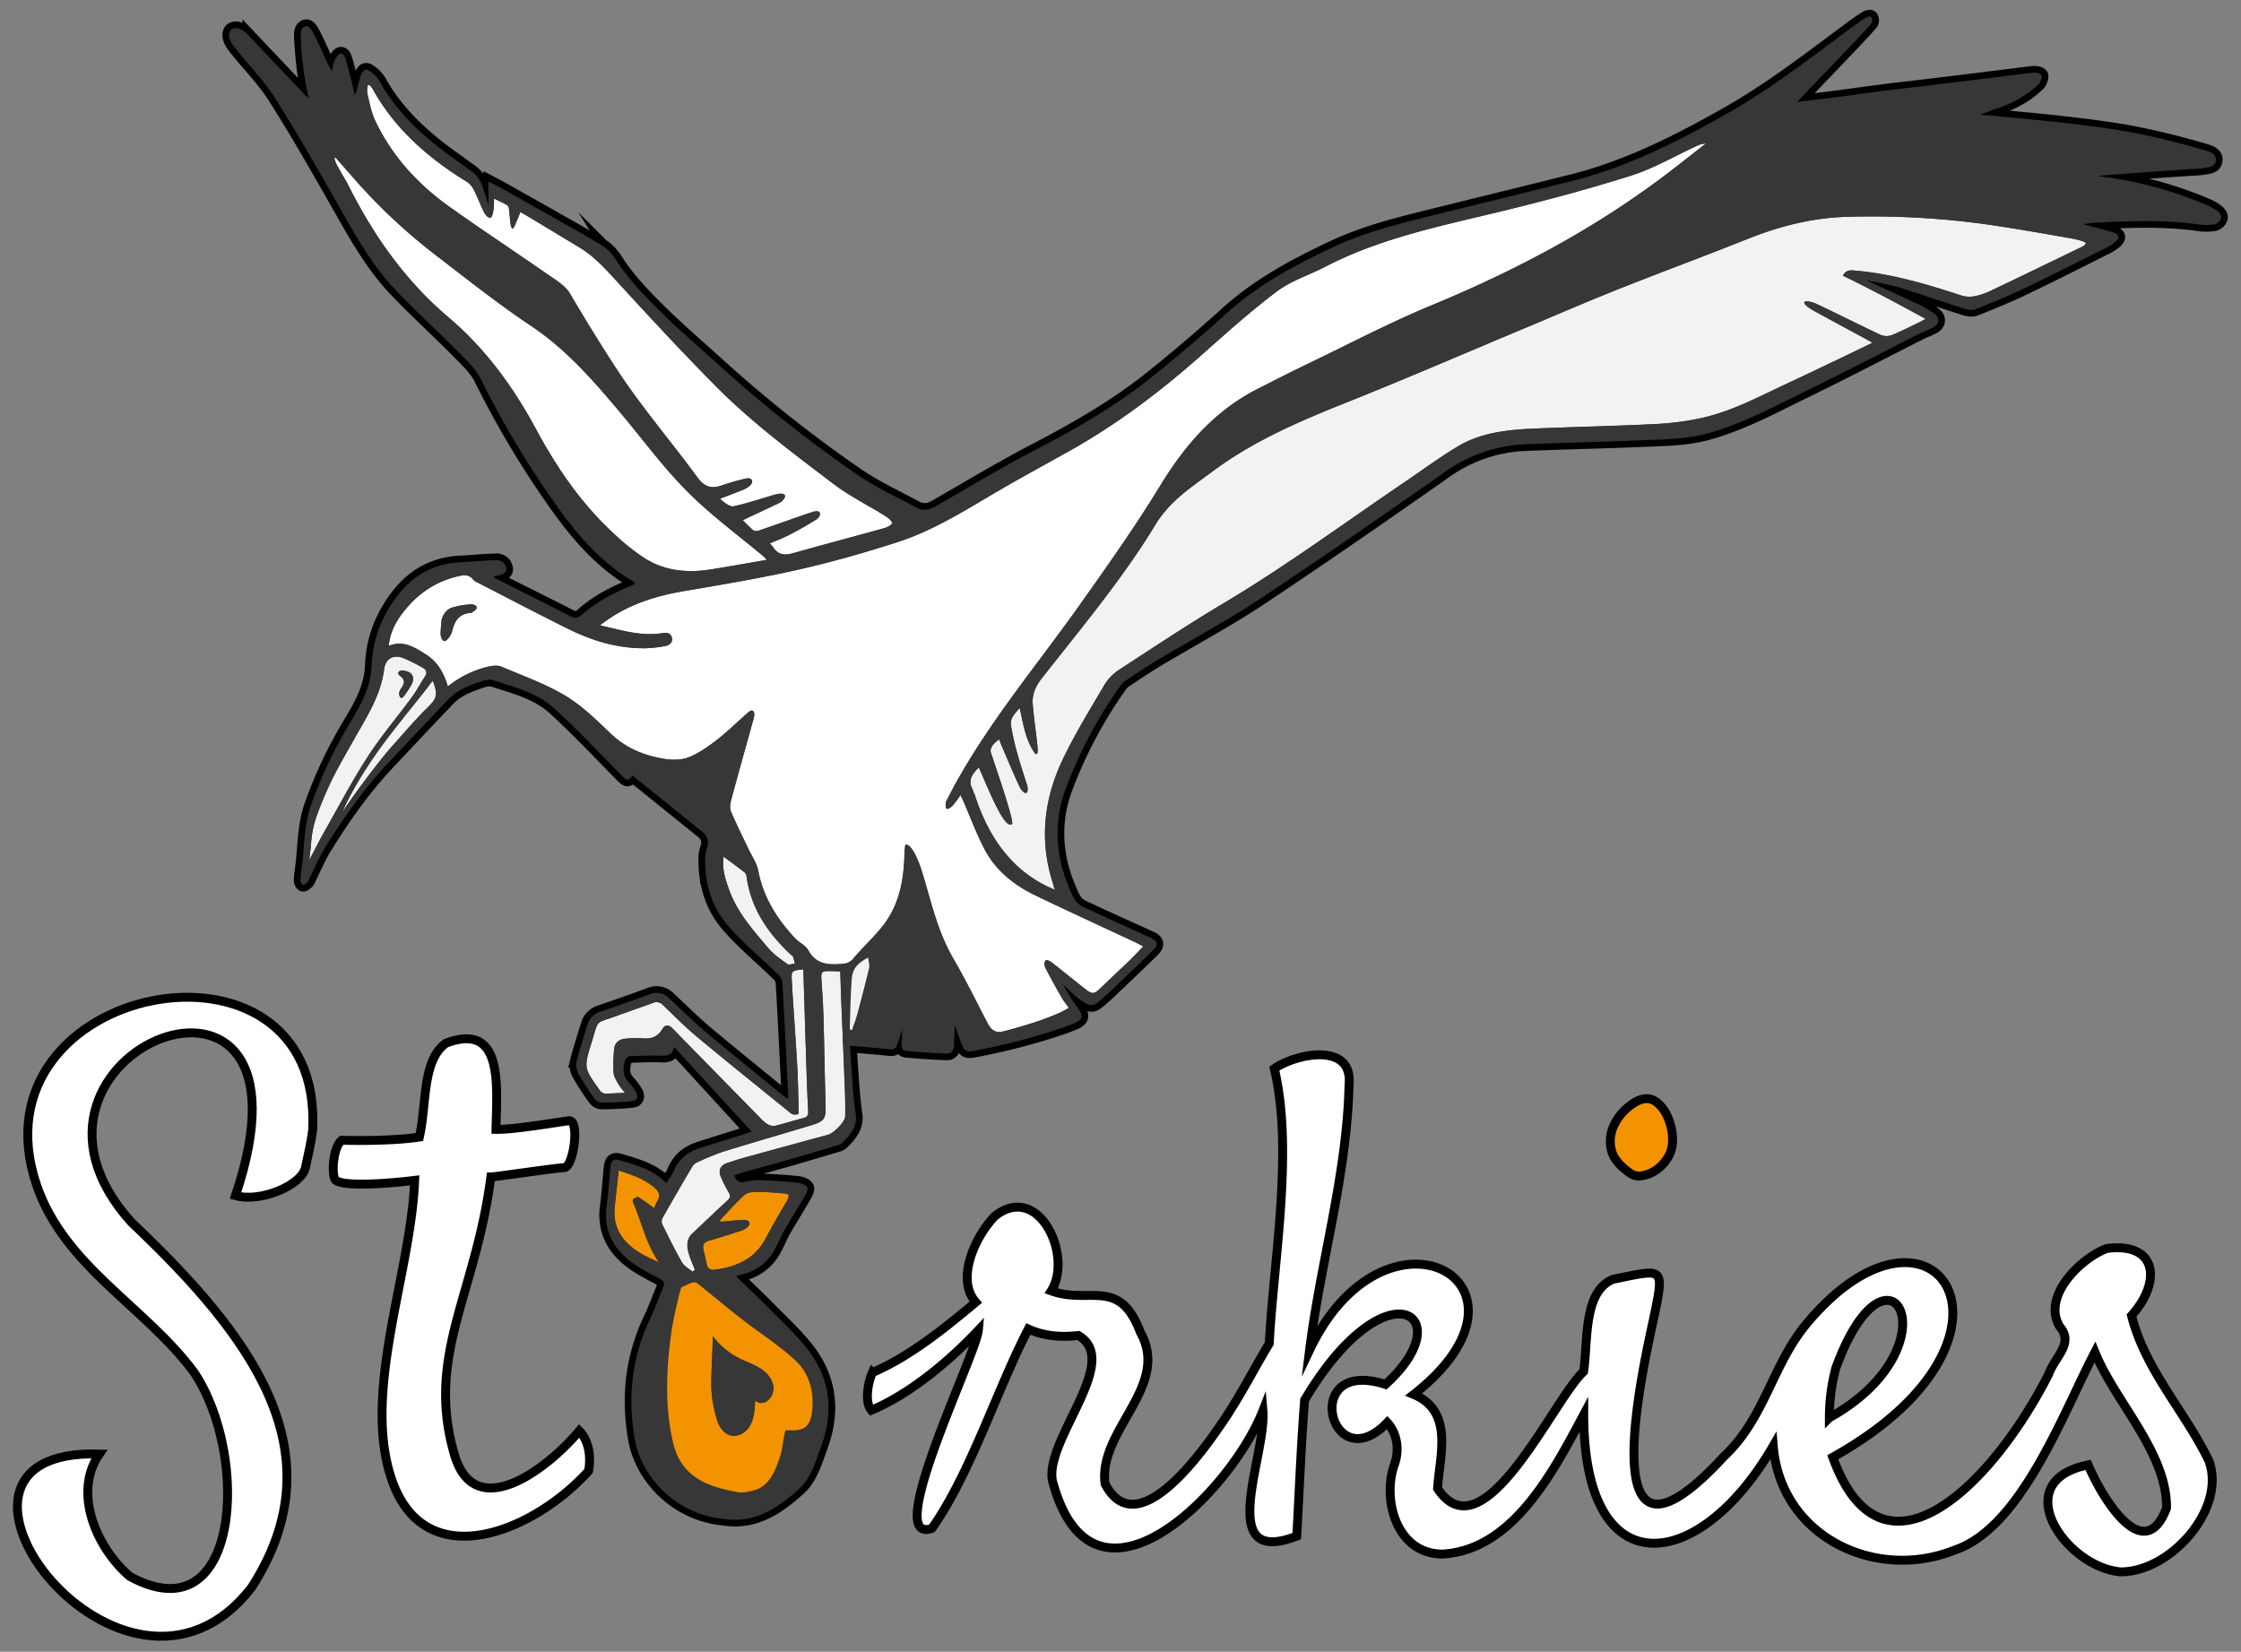 <?xml version="1.0" encoding="utf-8"?>
<svg id="Layer_1" data-name="Layer 1" viewBox="143.558 290.105 1113.019 820.411" xmlns="http://www.w3.org/2000/svg">
  <rect x="143.558" y="290.105" width="1113.019" height="820.411" fill="#808080" stroke="none"/>
  <defs>
    <style>.cls-1,.cls-5{fill:#373737;}.cls-1,.cls-6{stroke:#000;stroke-miterlimit:10;}.cls-1{stroke-width:6.62px;}.cls-2{fill:#f2f2f2;}.cls-3{fill:#416d4a;}.cls-4{fill:none;}.cls-6{fill:#f49302;stroke-width:4.42px;}</style>
  </defs>
  <path class="cls-1" d="M1244.8,394.91a21.31,21.31,0,0,0-5.08-2.92,198.24,198.24,0,0,0-50.79-14,30.52,30.52,0,0,1-3.06-.54c1.56-.28,30.9-2.36,44.84-3.27,2.5-.17,5-.21,7.5-.61s5.48-.59,5.87-3.71-2.68-4.26-4.81-4.89c-13.36-4-31.17-8.39-44.85-10.46-22-3.34-39.55-4.85-61.71-6.95-1.12-.1-5.32-.28-5.34-.55,1.3-.49,5.43-2.17,6.75-2.61,8.54-2.79,15.24-6.17,21.77-12.32,1-.94,2.11-3.6,1.6-4.64s-3.12-1.42-4.57-1.24c-3.34.42-46.36,5.84-64.57,7.9-13.11,1.48-26.16,3.5-39.26,5.09-5.34.64-7,.81-12.9,1.54.21-.55,35.15-36.43,36.92-39.15a2.81,2.81,0,0,0-.15-3c-.74-.71-2.2,0-3,.49-2.84,1.82-5.59,3.81-8.31,5.82-19.37,14.37-38.43,29.15-59.48,41.14-24.82,14.12-50.12,27-78,34-25,6.23-50,12.34-75,18.55-14.72,3.66-29.3,7.62-43.16,14.1-19.17,9-37.61,18.84-53.44,33.21-11.88,10.78-24.14,21.17-36.63,31.24-17.65,14.23-37.19,25.5-57.3,36C641.54,522,625,531.93,608.25,541.59c-3.28,1.9-6.39,2.33-9.57.61-9.88-5.32-20.17-10.06-29.37-16.38a655,655,0,0,1-68.25-54c-9.31-8.41-18.84-16.6-27.82-25.34-8.83-8.59-17.5-17.37-24.14-27.95a22.45,22.45,0,0,0-7.46-7.11c-16-9.34-32.23-18.36-48.38-27.48-2.07-1.16-4.18-2.24-7-3.73-.43,2.77.16,9.08-.25,11.71-2.59-9-3.38-13.33-8.84-17.15-1.65-1.16-3.38-2.4-5.73-4.18-15.65-10.88-29.89-23.11-39.31-40.11a15.9,15.9,0,0,0-4.17-4.53c-2.45-2-3.82-1.59-5,1.3-1.08,2.62-2.78,10.11-3.07,10.16-1.32-5.13-3-12.21-4.48-17.3-.36-1.25-.95-3.24-2.34-3.38s-2.46,1.87-3.13,3.11c-.77,1.43-.93,3.2-1.59,5.76-1.07-2.1-1.72-3.31-2.31-4.56-2.32-4.93-4.46-9.95-7-14.76-.73-1.36-2.09-3.75-4-3.11s-2.19,3.12-2.13,4.64c.2,5.76.73,11.52,1.44,17.24.54,4.36,1.54,8.66,2.48,13.81-1.26-1.15-1.92-1.68-2.5-2.29-9-9.5-18-19-27-28.51A13.79,13.79,0,0,0,263,304.6c-3.83-1.57-6.47.59-5.43,4.52.56,2.09,2.09,4,3.49,5.77,6.27,7.84,13.48,15.07,18.82,23.48,10.81,17,20.84,34.55,30.81,52.09,8.63,15.21,17,30.64,29.08,43.41,10.13,10.69,21.08,20.6,31.44,31.07,4.11,4.16,8.69,8.4,11.2,13.51a461.48,461.48,0,0,0,34.8,58.86c11.16,16.16,23.48,31.28,40.73,41.52a6.73,6.73,0,0,1,.92.87c-.3.37-.44.71-.7.84a22.74,22.74,0,0,1-2.08.93c-8.52,3.51-16.62,7.8-23.53,14-2,1.78-3.53,1.79-5.75.66-12.35-6.29-24.75-12.46-37.13-18.69-.32-.16-.54-.5-1-1,1.21-.26,2.05-.42,2.88-.63,3.58-.89,4.5-2.86,2.35-5.82a4.89,4.89,0,0,0-3.58-1.68c-6.2.21-12.4.75-18.6,1.11-15.83.91-26.89,9.34-34.79,22.41a58.13,58.13,0,0,0-8.74,27.82,50.94,50.94,0,0,1-.5,5.53c-1.36,8.73-5.64,16.21-10.08,23.64a220,220,0,0,0-19.72,41.64c-3.18,9.23-3.15,18.9-4.19,28.43-.3,2.71-.74,5.41-.9,8.13a2.84,2.84,0,0,0,1,2.48c.78.49,1.74-.68,2.45-1.24.46-.36.62-1.12.92-1.7,2.64-5.26,4.9-10.75,8-15.72,9.1-14.67,19-28.78,30.87-41.42q15-16,30.12-31.9c4.59-4.81,10.67-7.09,16.8-9.11,1.71-.55,3.84-1,5.45-.47,10.82,3.45,22.14,6.35,30.66,14.21,11.46,10.55,22.2,21.89,33.11,33,2.68,2.75,3.17,3,5.6.2l34.4,27.74c2.75,2.22,3.75,4.86,2.4,8.37a15.24,15.24,0,0,0-.8,5.14C493.59,729,497,740.48,505,749.72c7.51,8.71,16.54,16.1,24.81,24.17a6.94,6.94,0,0,1,2.27,3.9c.88,14.27,1.55,28.54,2.27,42.81.26,5,.51,10,.79,15.31a15.74,15.74,0,0,1-1.92-1.1c-13.1-10.71-26.3-21.3-39.23-32.19-6.34-5.34-12.2-11.25-18.29-16.88a8.48,8.48,0,0,0-9.38-1.81q-12.3,4.5-24.7,8.72a9.34,9.34,0,0,0-6.32,6.52c-1.8,6-3.8,11.85-5.29,17.88a9.42,9.42,0,0,0,.74,6.23,132.77,132.77,0,0,0,8.18,12.63,4.62,4.62,0,0,0,3.21,1.85c5.12,0,10.25-.27,15.34-.77,2.63-.26,3.35-2.25,1.92-4.57a26.88,26.88,0,0,0-3.5-4.74c-3-3-3.1-6.4-2.05-10.27.54-2,1.5-2.75,3.36-2.79,4.36-.08,8.73-.31,13.08-.21,3.58.08,7.23.72,8-4.37l38.48,42c-1.22.47-2.4,1-3.63,1.38-7.38,2.33-14.79,4.58-22.17,7-5.88,1.89-10.34,5.38-12.77,11.3-.86,2.1-2.42,3.91-3.78,6.05-6.53-6.87-14.7-8.84-22.59-11.26-3.58-1.11-4.74,0-5.12,3.71-.65,6.4-1.05,12.83-1.89,19.2-1.45,11,2.75,19.82,11,26.52,4.52,3.65,9.87,6.34,15,9.09,2.15,1.14,3.15,2,2.12,4.45-2.17,5.12-4,10.4-6.4,15.41-9.16,19.08-11.31,39.1-7.77,59.73,3.25,19,20.22,37.66,44.31,39.89,15.23,2.37,26.71-5.3,37.24-14.81,6.16-5.56,8.21-13.45,11-20.93,6.57-17.69,4.7-34.26-7.1-49.08-5.48-6.87-12-12.92-18.2-19.2-5.41-5.49-11-10.78-16.87-16.47a24.23,24.23,0,0,1,2.65-.91,23.92,23.92,0,0,0,16-11.47c1.93-3.15,3.19-6.7,5-9.91,3.29-5.75,6.84-11.35,10.15-17.09.85-1.48,2.09-3.59,1.59-4.75s-2.85-2.12-4.48-2.3c-5.64-.63-11.31-1-17-1.24a31.31,31.31,0,0,0-9.39.69c-3,.83-4.15-.36-5.54-3.05,1.43-.52,2.66-1.07,3.94-1.43,7.14-2,14.31-3.9,21.44-5.94,8.7-2.49,17.36-5.07,26-7.65a5.49,5.49,0,0,0,2.32-1.14c4.06-4,7.64-8.15,6.7-14.49-.59-4-1-8-1.32-12-.58-7.26-1-14.52-1.52-21.82,6.6.56,12.89,1,19.15,1.68,2.7.29,3.7,0,4.72-3.21.54-1.72,1.45-4.91,2.06-6.65a65.58,65.58,0,0,1-.25,6.76c-.24,1.92.17,3.8,2.37,4,6.59.59,13.21,1,19.82,1.3,2.52.11,3.69-1.59,3.79-4,.13-3.33.25-6.65.38-10,.29.46,2,5.42,2.73,7.44,1.87,4.39,2,6,6.16,5.3,16-2.82,37.85-8.66,50.12-13.64,4.71-1.9,5.08-4,2-7.9A107.57,107.57,0,0,1,671.41,779c2.66,2.45,5.8,5.69,8,7.21,6.2,4.3,6.75,4.25,12.28-.74.9-.81,1.82-1.57,2.69-2.4,7.26-6.95,14.57-13.84,21.72-20.88,2.83-2.78,2.37-4.76-.94-6.26-11.33-5.14-22.69-10.22-33.94-15.53a9.82,9.82,0,0,1-4.29-4.17c-8.78-17.61-10.91-36.08-4-54.55a222.73,222.73,0,0,1,27.11-51,11.72,11.72,0,0,1,3.08-2.87c5.19-3.43,10.37-6.9,15.71-10.09,16.86-10.07,34.24-19.35,50.6-30.18C800.26,567,830.7,545.94,861,524.67a73.45,73.45,0,0,1,40.2-13.9c19.42-.78,38.86-1.18,58.27-2,11.21-.45,22.44-.55,33.42-3.72,17.13-4.94,32.63-13.49,48.51-21.18,18.84-9.14,37.4-18.9,56.09-28.35,2-1,4.25-1.75,6.26-2.85,3-1.64,3.36-4.48.75-6.59a46.81,46.81,0,0,0-9.14-5.32c-6.89-3.16-17.67-8.07-24.7-11.33a149.87,149.87,0,0,1,16.25,3.47c10.81,3.42,21.54,7.11,32.35,10.55,1.66.53,3.8.89,5.32.29,8-3.17,16-6.42,23.78-10.13,13.89-6.64,27.61-13.62,41.38-20.5a22.24,22.24,0,0,0,4.13-2.63c2.42-2,2.59-3.54-.24-4.71s-13.77-3.79-15.35-4.29a49.19,49.19,0,0,1,8.27-.87c16.26-.8,32.5-1.36,48.71.95a26.27,26.27,0,0,0,8.44-.08,4.58,4.58,0,0,0,3-3.21C1246.9,397.06,1245.77,395.71,1244.8,394.91Z"/>
  <path class="cls-2" d="M538.37,768.67c-.3-1.13-.53-2.29-.94-3.38-.18-.45-.77-.75-1.16-1.12-11.34-10.63-19.76-22.9-21.92-38.73a3.28,3.28,0,0,0-.89-2c-3.32-2.59-6.72-5.07-10.53-7.9-.88,6.21.94,11.38,2.75,16.46,4,11.34,12,20.16,19.57,29.12,2.61,3.08,6.13,5.44,9.45,7.83C535.46,769.5,537.12,768.8,538.37,768.67Z"/>
  <path class="cls-2" d="M524.59,848.39a5.75,5.75,0,0,0,3.84.88c4.78-1.13,9.46-2.66,14.21-3.89,1.82-.47,2.45-1.38,2.34-3.23-.32-5.23-.55-10.46-.72-15.7q-.9-27.44-1.73-54.88c-5.73.58-6,.59-5.73,5.68.77,13.94,1.89,27.86,2.67,41.79.46,8.08.53,16.18.77,24.27-2.91,1.16-4.17-.5-5.34-1.44-15.18-12.28-30.4-24.52-45.4-37-5.86-4.88-11.22-10.36-16.75-15.63a4.28,4.28,0,0,0-5-1c-5.93,2.21-11.94,4.21-17.88,6.41-10.92,4.05-8.77,1.12-12.5,13.2-3.93,12.7-3.79,12.74,3.82,23.42a4.67,4.67,0,0,0,.77,1,4,4,0,0,0,1.93,1c3.11,0,6.22-.22,10.08-.39a37.49,37.49,0,0,1-3.17-4.18c-1-1.86-2.34-3.83-2.5-5.84a78.07,78.07,0,0,1,.27-11.43c.23-3.32,2.29-5.16,5.51-5.43a52.12,52.12,0,0,1,8.83-.17c4.22.35,7.43-.87,9.63-4.63,1.29-2.2,3.1-2.24,4.87-.49,2.17,2.15,4.26,4.37,6.39,6.55q18.45,18.84,36.9,37.65A21.32,21.32,0,0,0,524.59,848.39Z"/>
  <path class="cls-2" d="M333.3,660.39c-7.46,10.17-15.42,22.88-19.94,33.49,5-7.9,19.49-27.15,24.38-32.51,6.08-6.68,11.79-13.64,18.26-19.93,4.49-4.37,5.24-6.2,2.48-13.28C351.82,637.09,342.07,648.46,333.3,660.39Z"/>
  <path class="cls-3" d="M469,880.36c-5.08-4.59-11.31-6.72-18.16-8.89-.67,6.12-1.31,11.93-1.95,17.74-1.23,11,4.22,18.29,13.15,23.56,2.7,1.59,5.62,2.8,8.8,4.37-6.52-9.5-8.6-20.17-12.86-29.89-.19-.44-.15-1.36.13-1.55.76-.51,2.06-1.32,2.54-1,2.64,1.63,5.1,3.54,7.77,5.46a35.63,35.63,0,0,1,1.77-3.75C471.62,884,471,882.14,469,880.36Z" style="fill: rgb(244, 147, 2);"/>
  <path class="cls-2" d="M330,350.14c8.33,17.57,21.14,31.49,36.83,42.67,15.9,11.33,32.22,22.07,48.24,33.23,4.16,2.91,9.13,5.7,11.57,9.82,7.6,12.87,15.36,25.57,23.57,38.09,12.27,18.68,26.79,35.54,39.94,53.49,3.06,4.16,6.54,5.61,11.46,3.92,3.81-1.3,7.68-2.44,11.58-3.38,1.15-.28,3.13-.71,3.79.58s-.69,2.58-1.67,3.32a12.85,12.85,0,0,1-2.85,1.57c-3.71,1.47-7.44,2.89-11.16,4.32-.12.3,4.5,4.25,6.48,3.83,7.23-1.53,14.24-4,21.39-6,1.25-.34,3.54-.57,4.13.34s-.46,2.28-1.73,3.4a12.73,12.73,0,0,1-2.46,1.3c-5.41,2.56-10.82,5.1-16.61,7.82,1.77,1.74,3.37,3.51,5.19,5a3.24,3.24,0,0,0,2.66.23c8.86-3,17.67-6.22,26.55-9.21,1.11-.38,3.3-.85,3.8.22.62,1.32-.79,2.86-1.72,3.44q-6.65,4.14-13.62,7.74c-3.08,1.58-5.73,2.56-9.45,4.12a15.38,15.38,0,0,1,2.23,2.72c2.49,3,5.39,3.27,9,2.24,15.21-4.29,30.5-8.31,45.72-12.56,1.39-.39,3.69-1.57,3.81-2.5s-2-2.7-3.36-3.53c-8.6-5.38-17.82-9.91-25.84-16-20.06-15.27-40.37-30.35-58.16-48.29-16.9-17.05-33.23-34.67-49.44-52.38-5.64-6.16-11.16-12.26-18.34-16.62q-13.86-8.42-27.77-16.73a15.21,15.21,0,0,1-1.75-1c-.68,2.29-1.41,3.48-2.18,5.51-.24.64-1.16,2.91-1.71,2.76s-1-2.13-1-2.76c-.28-2.49-.4-4.05-.65-6.55-.08-.79-.31-1.91-.86-2.24-2-1.2-4.15-2.13-6.71-3.39a45.48,45.48,0,0,1-.28,5.94c-.24,1.26-.57,3.49-1.57,3.62s-2.44-1.55-3-2.66c-1.83-3.59-3.22-7.4-5-11a10.32,10.32,0,0,0-3.41-4.08c-19.26-11.83-35.92-26.25-47-46.32a12.92,12.92,0,0,0-1.35-1.7.71.71,0,0,0-1,.08c-.36.31-.46,3.08-.11,4.47C327.2,341.46,328.07,346.07,330,350.14Z" style="fill: rgb(255, 255, 255);"/>
  <path class="cls-2" d="M496.6,572.93c9.07-1.44,18.12-3.08,27.69-4.73a15,15,0,0,0-1.16-1.45c-12.77-10.73-26.35-20.63-38.08-32.39-11.9-11.92-22-25.68-32.83-38.63-13.55-16.13-27.2-32-45.07-43.88-15.87-10.58-30.86-22.48-46-34.12a285.24,285.24,0,0,1-40.31-37.29L310.07,368.2c-1.79.78,4.27,9.51,6.59,14.14,12.46,24.84,28.24,47.22,49.53,65.28,18.38,15.58,32.23,34.54,43.54,55.56,10.52,19.55,22.94,37.66,39.46,52.67A105.61,105.61,0,0,0,464,567.56C474,573.76,485.17,574.75,496.6,572.93Z" style="fill: rgb(255, 255, 255);"/>
  <path class="cls-2" d="M348.17,636.34c2.38-3.24,4.25-6.85,6.46-10.21,1.27-1.93.75-3.34-1-4.32A87.13,87.13,0,0,0,344,617c-5.11-2-9,.25-9.67,5.62-1.09,8.38-4.41,15.93-8.42,23.21-4.84,8.76-10,17.37-14.71,26.19a171,171,0,0,0-8.69,18.92c-2.69,6.92-3.85,10.77-4.45,17.91v.67c-.08,1.41-.84,6.52-.87,7.76,1.63-3,5.2-10.1,6.89-13.07,7.23-12.67,14-25.65,21.91-37.89C332.71,655.87,340.82,646.36,348.17,636.34Zm-6.65-12.46a2.13,2.13,0,0,1,2.31-.74c4.62.48,6.16,3.49,3.85,7.41-.88,1.48-1.81,3-2.83,4.35-.4.55-1.39,2.16-2.2,1.72s-.89-2-.76-2.76a8.27,8.27,0,0,1,1.37-2.56c1.3-2,1.31-3.78-.82-5.35C341.91,625.56,341,624.79,341.52,623.88Z"/>
  <path class="cls-3" d="M501.53,896.94c3.68-.32,7.35-.77,11-.87,1.05,0,3,0,3.2,1.53.24,2-3.38,3.56-4.11,3.79-5.3,1.67-10.58,3.44-15.94,4.93-2.41.67-3.25,2-2.8,4.28.49,2.45,1.19,4.87,1.63,7.33s2,3.11,4,2.84c10.74-1.42,19.94-5.27,25.32-15.59,3.37-6.46,7.14-12.71,10.77-19,1.06-1.85,1.09-3.15-1.46-3.33-4.57-.31-9.14-.79-13.71-.8-2.08,0-4.73.32-6.14,1.59-4.33,3.9-8.18,8.32-12.23,12.54Z" style="fill: rgb(244, 147, 2);"/>
  <path class="cls-2" d="M632.52,711.89c-4-7.69-7-15.91-10.51-23.89-.38-.86-.8-1.71-1.43-3a48.05,48.05,0,0,1-3.72,5.06c-.78.83-2.48,2.18-3.14,1.74s-.62-2.79-.13-3.8c2.26-4.59,4.71-9.1,7.28-13.53,17.35-29.93,39.54-56.47,59.46-84.61,13.54-19.13,27.14-38.3,39.33-58.3,12.33-20.24,27.12-37.38,48.47-48.24,8.56-4.36,17.11-8.73,25.76-12.88,20.16-9.69,40-20.13,60.65-28.66,39.62-16.39,77.3-36.05,111.84-61.52,8.24-6.07,16.22-12.49,24.31-18.75-.15-.27-2.75.3-3.89.83-11.09,5.11-21.8,11.43-33.35,15.07-22,6.94-44.35,12.89-66.79,18.28-29,7-58.18,13.05-84.95,26.94-7.92,4.11-16.8,6.86-23.82,12.13-13.07,9.8-25.27,20.78-37.51,31.64-20.4,18.1-42,34.46-65.85,47.8-12.66,7.08-25.44,14-37.92,21.35-15.32,9.06-30.53,18.44-47.54,23.91-16,5.13-32.13,9.76-48.46,13.46-18.7,4.24-37.64,7.44-56.54,10.64-14.52,2.45-28.23,6.6-40.23,15.42-.57.42-1.41.91-2.28,1.66.83.26,1.51.45,2.19.6,10,2.3,18.55,4.92,29,3.34,2-.3,3.93-.06,4.47,2.19.58,2.41-1.1,3.8-3.15,4.18A58.74,58.74,0,0,1,464,612.07c-13.38.13-25.92-3.54-37.78-9.39-15.36-7.57-30.52-15.56-45.76-23.38a5.21,5.21,0,0,1-1.87-1.27c-1.9-2.56-4.35-2.42-7.07-1.82-11.75,2.57-21,9.08-28.13,18.48-3.56,4.66-6.21,9.92-6.78,16.2,7.33-2.95,12.87.76,18.41,4.24,5.82,3.64,9,9.25,10.94,15.94a50,50,0,0,1,20.47-9.93c2-.42,4.35-.66,6.09.08,10.72,4.56,21.87,8.51,31.8,14.46,8.3,5,15.47,12.06,22.54,18.82,7.56,7.21,16.57,10.88,26.49,12.51,3.95.65,8.54.66,12.16-.76,5-2,9.59-5.19,13.87-8.5,5.25-4,10-8.78,15-13.13.82-.71,2-2,3-1.49,1.61.82.23,4.83,0,5.46-3.56,12.83-7.18,25.64-10.63,38.49-.51,1.91-.93,4.32-.22,6,2.67,6.39,5.84,12.58,8.8,18.86,1.66,3.52,4.07,6.91,4.78,10.62,2.52,13.28,9.33,24,18.38,33.64,2,2.13,5.16,3.49,6.49,5.91,3.4,6.2,8.51,7.22,14.84,6.87,3-.17,5.37-.15,7.58-2.82,4.73-5.69,10.34-10.68,14.85-16.53,7.93-10.27,10.2-22.47,10.48-35.16,0-1.57.26-3.13.39-4.7,3-1.23,6.93,8.64,8.42,13.56,4.41,14.48,7.59,29.29,15.32,42.63,6.17,10.63,11.59,21.69,17.29,32.6,1.61,3.08,3.84,4.67,7.27,3.91,3.05-.68,24.83-6.44,32.94-11.81-1.29-1.83-2.55-3.35-3.52-5-2.8-4.92-5.57-9.86-8.14-14.91-.47-.92-.56-3,.18-3.57s2.46.55,3.36,1.25c5.52,4.27,10.89,8.72,16.41,13,3.44,2.65,4.37,2.45,7.42-.49,4.87-4.69,9.83-9.29,14.69-14,2.17-2.1,4.21-4.33,6.59-6.79-1.38-.71-2.3-1.23-3.25-1.68C691.5,750.63,674.74,743,658.11,735,647.35,729.84,638.13,722.62,632.52,711.89ZM378,594.31a2.14,2.14,0,0,1-.94.22c-4.91.44-7.42,3.44-8.62,7.93A12.09,12.09,0,0,1,367,606.1c-.63,1-1.83,2.44-2.67,2.39s-1.75-1.21-1.92-3.32c0-.59,0-1.28.06-2.57.21-1.63.06-4.08.92-6.09a8.43,8.43,0,0,1,4.1-4.44,40.81,40.81,0,0,1,9.89-1.79c.91-.09,2.84.35,2.91,1.47S379.1,593.49,378,594.31Z" style="fill: rgb(255, 255, 255);"/>
  <path class="cls-2" d="M1131.58,401.73a412.29,412.29,0,0,0-70.9-3.94c-16.85.47-33.19,4.62-49,10.92-21.67,8.65-43.58,16.74-65.26,25.37-15.8,6.3-31.39,13.1-47.09,19.66-29.17,12.2-58.2,24.76-87.56,36.47-23.17,9.25-45.93,19.06-66.06,34.07-10.33,7.7-21.13,14.62-28.2,26.26-16.51,27.21-37,51.56-56.61,76.57-3.13,4-4.81,8-4.41,12.87.56,6.73,1.56,13.41,2.28,20.12.16,1.44.34,4-.14,4.38s-.87,0-1.34-.58c-4.51-6.81-5.41-13.88-7.27-22.14-4.57,4.93-4.86,6-4,10.54,1.69,9.46,4.55,18.1,7.64,27.67.35,1.07.6,3.36-.34,3.92s-2.8-1.78-3.39-3.06c-3.1-6.71-5.95-13.53-8.88-20.32-.43-1-.79-2.06-1.18-3.09-.4,0-5.24,3.36-4.17,6.53,3.69,10.91,11.71,34.5,10.49,35.46-3.8,3-12-18.17-16.49-28.16-3,3-5.38,6.13-3.46,10.12.56,1.14.87,2.36,1.47,3.53,6.64,20.71,18.51,38.49,39.79,47.13.06-.28-.45-1.09-.49-1.28-.16-.75-.35-1.49-.58-2.21-6.85-21.43-4.3-42.22,5.32-62,6-12.35,13.21-24.11,20.2-36A23.22,23.22,0,0,1,699,623c17.27-11.27,34.47-22.7,52.19-33.25,31.09-18.5,60.15-40,90.06-60.26,8.76-5.93,17.28-12.26,26.35-17.68,12.08-7.23,25.81-8.37,39.51-8.93,19.53-.8,39.07-1.2,58.59-2.18a139.83,139.83,0,0,0,23-3c15-3.31,28.55-10.67,42.39-17.11,13.21-6.14,41.49-19.72,42.41-20.29-.66-.56-20.27-11-29.41-16.06-1.7-.95-4.8-3-4.35-4.05s4.31,0,6.08.87c10.55,5,21,10.27,31.52,15.24a7.64,7.64,0,0,0,5.41.37c4.66-1.82,9.13-4.16,13.66-6.32,1.08-.52,2.13-1.12,3.56-1.88-14.22-7.76-26.64-14.42-41.09-21.49,1.64-3,4-2.69,6.23-2.49,18.16,1.6,35.48,6.75,52.7,12.4a13.29,13.29,0,0,0,6.36.33,32.79,32.79,0,0,0,8-2.66c15.16-7.21,30.27-14.55,45.38-21.88.51-.25,1.92-.95,1.86-1.86s-5.55-2.06-8.15-2.51C1158.08,406,1144.86,403.66,1131.58,401.73Z"/>
  <path class="cls-2" d="M561.41,788.6c-.21-5.18-.36-10.36-.56-16-1.84-.07-3.56-.19-5.28-.19-4.08,0-4.34.45-4.05,4.62.42,6.09.81,12.19,1,18.29.41,14.06.61,28.13,1,42.2.27,8.72-.09,9.41-8.49,11.92-14.21,4.25-28.46,8.38-42.63,12.77a120.53,120.53,0,0,0-12.37,5.1,5.69,5.69,0,0,0-2.55,2q-7.58,12.81-14.9,25.74a3.76,3.76,0,0,0-.2,3c3.18,6.44,6.34,12.91,9.92,19.14,1.08,1.9,3.43,3.06,5.21,4.57l1.14-1c-1.06-2.79-2.35-5.52-3.13-8.38-.93-3.45-1.09-6.89,1.93-9.7,5.83-5.41,11.53-11,17.4-16.33,1.43-1.3,1.56-2.31.67-3.9a72.38,72.38,0,0,1-4-7.87c-1.39-3.43,0-5.88,3.45-6.93,2.51-.75,5-1.66,7.49-2.36q21.15-5.82,42.31-11.57c3.06-.84,8.5-6.53,8.53-9.18q.09-6.21-.16-12.43C562.64,817.58,562,803.1,561.41,788.6Z"/>
  <path class="cls-4" d="M538.37,768.67c-.3-1.13-.53-2.29-.94-3.38-.18-.45-.77-.75-1.16-1.12-11.34-10.63-19.76-22.9-21.92-38.73a3.28,3.28,0,0,0-.89-2c-3.32-2.59-6.72-5.07-10.53-7.9-.88,6.21.94,11.38,2.75,16.46,4,11.34,12,20.16,19.57,29.12,2.61,3.08,6.13,5.44,9.45,7.83C535.46,769.5,537.12,768.8,538.37,768.67Z"/>
  <path class="cls-4" d="M333.3,660.39c-7.46,10.17-15.42,22.88-19.94,33.49,5-7.9,19.49-27.15,24.38-32.51,6.08-6.68,11.79-13.64,18.26-19.93,4.49-4.37,5.24-6.2,2.48-13.28C351.82,637.09,342.07,648.46,333.3,660.39Z"/>
  <path class="cls-4" d="M524.59,848.39a5.75,5.75,0,0,0,3.84.88c4.78-1.13,9.46-2.66,14.21-3.89,1.82-.47,2.45-1.38,2.34-3.23-.32-5.23-.55-10.46-.72-15.7q-.9-27.44-1.73-54.88c-5.73.58-6,.59-5.73,5.68.77,13.94,1.89,27.86,2.67,41.79.46,8.08.53,16.18.77,24.27-2.91,1.16-4.17-.5-5.34-1.44-15.18-12.28-30.4-24.52-45.4-37-5.86-4.88-11.22-10.36-16.75-15.63a4.28,4.28,0,0,0-5-1c-5.93,2.21-11.94,4.21-17.88,6.41-10.92,4.05-8.77,1.12-12.5,13.2-3.93,12.7-3.79,12.74,3.82,23.42a4.67,4.67,0,0,0,.77,1,4,4,0,0,0,1.93,1c3.11,0,6.22-.22,10.08-.39a37.49,37.49,0,0,1-3.17-4.18c-1-1.86-2.34-3.83-2.5-5.84a78.07,78.07,0,0,1,.27-11.43c.23-3.32,2.29-5.16,5.51-5.43a52.12,52.12,0,0,1,8.83-.17c4.22.35,7.43-.87,9.63-4.63,1.29-2.2,3.1-2.24,4.87-.49,2.17,2.15,4.26,4.37,6.39,6.55q18.45,18.84,36.9,37.65A21.32,21.32,0,0,0,524.59,848.39Z"/>
  <path class="cls-4" d="M469,880.36c-5.08-4.59-11.31-6.72-18.16-8.89-.67,6.12-1.31,11.93-1.95,17.74-1.23,11,4.22,18.29,13.15,23.56,2.7,1.59,5.62,2.8,8.8,4.37-6.52-9.5-8.6-20.17-12.86-29.89-.19-.44-.15-1.36.13-1.55.76-.51,2.06-1.32,2.54-1,2.64,1.63,5.1,3.54,7.77,5.46a35.63,35.63,0,0,1,1.77-3.75C471.62,884,471,882.14,469,880.36Z"/>
  <path class="cls-4" d="M496.6,572.93c9.07-1.44,18.12-3.08,27.69-4.73a15,15,0,0,0-1.16-1.45c-12.77-10.73-26.35-20.63-38.08-32.39-11.9-11.92-22-25.68-32.83-38.63-13.55-16.13-27.2-32-45.07-43.88-15.87-10.58-30.86-22.48-46-34.12a285.24,285.24,0,0,1-40.31-37.29L310.07,368.2c-1.79.78,4.27,9.51,6.59,14.14,12.46,24.84,28.24,47.22,49.53,65.28,18.38,15.58,32.23,34.54,43.54,55.56,10.52,19.55,22.94,37.66,39.46,52.67A105.61,105.61,0,0,0,464,567.56C474,573.76,485.17,574.75,496.6,572.93Z"/>
  <path class="cls-4" d="M330,350.14c8.33,17.57,21.14,31.49,36.83,42.67,15.9,11.33,32.22,22.07,48.24,33.23,4.16,2.91,9.13,5.7,11.57,9.82,7.6,12.87,15.36,25.57,23.57,38.09,12.27,18.68,26.79,35.54,39.94,53.49,3.06,4.16,6.54,5.61,11.46,3.92,3.81-1.3,7.68-2.44,11.58-3.38,1.15-.28,3.13-.71,3.79.58s-.69,2.58-1.67,3.32a12.85,12.85,0,0,1-2.85,1.57c-3.71,1.47-7.44,2.89-11.16,4.32-.12.3,4.5,4.25,6.48,3.83,7.23-1.53,14.24-4,21.39-6,1.25-.34,3.54-.57,4.13.34s-.46,2.28-1.73,3.4a12.73,12.73,0,0,1-2.46,1.3c-5.41,2.56-10.82,5.1-16.61,7.82,1.77,1.74,3.37,3.51,5.19,5a3.24,3.24,0,0,0,2.66.23c8.86-3,17.67-6.22,26.55-9.21,1.11-.38,3.3-.85,3.8.22.62,1.32-.79,2.86-1.72,3.44q-6.65,4.14-13.62,7.74c-3.08,1.58-5.73,2.56-9.45,4.12a15.38,15.38,0,0,1,2.23,2.72c2.49,3,5.39,3.27,9,2.24,15.21-4.29,30.5-8.31,45.72-12.56,1.39-.39,3.69-1.57,3.81-2.5s-2-2.7-3.36-3.53c-8.6-5.38-17.82-9.91-25.84-16-20.06-15.27-40.37-30.35-58.16-48.29-16.9-17.05-33.23-34.67-49.44-52.38-5.64-6.16-11.16-12.26-18.34-16.62q-13.86-8.42-27.77-16.73a15.21,15.21,0,0,1-1.75-1c-.68,2.29-1.41,3.48-2.18,5.51-.24.64-1.16,2.91-1.71,2.76s-1-2.13-1-2.76c-.28-2.49-.4-4.05-.65-6.55-.08-.79-.31-1.91-.86-2.24-2-1.2-4.15-2.13-6.71-3.39a45.48,45.48,0,0,1-.28,5.94c-.24,1.26-.57,3.49-1.57,3.62s-2.44-1.55-3-2.66c-1.83-3.59-3.22-7.4-5-11a10.32,10.32,0,0,0-3.41-4.08c-19.26-11.83-35.92-26.25-47-46.32a12.92,12.92,0,0,0-1.35-1.7.71.71,0,0,0-1,.08c-.36.31-.46,3.08-.11,4.47C327.2,341.46,328.07,346.07,330,350.14Z"/>
  <path class="cls-4" d="M348.17,636.34c2.38-3.24,4.25-6.85,6.46-10.21,1.27-1.93.75-3.34-1-4.32A87.13,87.13,0,0,0,344,617c-5.11-2-9,.25-9.67,5.62-1.09,8.38-4.41,15.93-8.42,23.21-4.84,8.76-10,17.37-14.71,26.19a171,171,0,0,0-8.69,18.92c-2.69,6.92-3.85,10.77-4.45,17.91v.67c-.08,1.41-.84,6.52-.87,7.76,1.63-3,5.2-10.1,6.89-13.07,7.23-12.67,14-25.65,21.91-37.89C332.71,655.87,340.82,646.36,348.17,636.34Z"/>
  <path class="cls-4" d="M632.52,711.89c-4-7.69-7-15.91-10.51-23.89-.38-.86-.8-1.71-1.43-3a48.05,48.05,0,0,1-3.72,5.06c-.78.83-2.48,2.18-3.14,1.74s-.62-2.79-.13-3.8c2.26-4.59,4.71-9.1,7.28-13.53,17.35-29.93,39.54-56.47,59.46-84.61,13.54-19.13,27.14-38.3,39.33-58.3,12.33-20.24,27.12-37.38,48.47-48.24,8.56-4.36,17.11-8.73,25.76-12.88,20.16-9.69,40-20.13,60.65-28.66,39.62-16.39,77.3-36.05,111.84-61.52,8.24-6.07,16.22-12.49,24.31-18.75-.15-.27-2.75.3-3.89.83-11.09,5.11-21.8,11.43-33.35,15.07-22,6.94-44.35,12.89-66.79,18.28-29,7-58.18,13.05-84.95,26.94-7.92,4.11-16.8,6.86-23.82,12.13-13.07,9.8-25.27,20.78-37.51,31.64-20.4,18.1-42,34.46-65.85,47.8-12.66,7.08-25.44,14-37.92,21.35-15.32,9.06-30.53,18.44-47.54,23.91-16,5.13-32.13,9.76-48.46,13.46-18.7,4.24-37.64,7.44-56.54,10.64-14.52,2.45-28.23,6.6-40.23,15.42-.57.42-1.41.91-2.28,1.66.83.26,1.51.45,2.19.6,10,2.3,18.55,4.92,29,3.34,2-.3,3.93-.06,4.47,2.19.58,2.41-1.1,3.8-3.15,4.18A58.74,58.74,0,0,1,464,612.07c-13.38.13-25.92-3.54-37.78-9.39-15.36-7.57-30.52-15.56-45.76-23.38a5.21,5.21,0,0,1-1.87-1.27c-1.9-2.56-4.35-2.42-7.07-1.82-11.75,2.57-21,9.08-28.13,18.48-3.56,4.66-6.21,9.92-6.78,16.2,7.33-2.95,12.87.76,18.41,4.24,5.82,3.64,9,9.25,10.94,15.94a50,50,0,0,1,20.47-9.93c2-.42,4.35-.66,6.09.08,10.72,4.56,21.87,8.51,31.8,14.46,8.3,5,15.47,12.06,22.54,18.82,7.56,7.21,16.57,10.88,26.49,12.51,3.95.65,8.54.66,12.16-.76,5-2,9.59-5.19,13.87-8.5,5.25-4,10-8.78,15-13.13.82-.71,2-2,3-1.49,1.61.82.23,4.83,0,5.46-3.56,12.83-7.18,25.64-10.63,38.49-.51,1.91-.93,4.32-.22,6,2.67,6.39,5.84,12.58,8.8,18.86,1.66,3.52,4.07,6.91,4.78,10.62,2.52,13.28,9.33,24,18.38,33.64,2,2.13,5.16,3.49,6.49,5.91,3.4,6.2,8.51,7.22,14.84,6.87,3-.17,5.37-.15,7.58-2.82,4.73-5.69,10.34-10.68,14.85-16.53,7.93-10.27,10.2-22.47,10.48-35.16,0-1.57.26-3.13.39-4.7,3-1.23,6.93,8.64,8.42,13.56,4.41,14.48,7.59,29.29,15.32,42.63,6.17,10.63,11.59,21.69,17.29,32.6,1.61,3.08,3.84,4.67,7.27,3.91,3.05-.68,24.83-6.44,32.94-11.81-1.29-1.83-2.55-3.35-3.52-5-2.8-4.92-5.57-9.86-8.14-14.91-.47-.92-.56-3,.18-3.57s2.46.55,3.36,1.25c5.52,4.27,10.89,8.72,16.41,13,3.44,2.65,4.37,2.45,7.42-.49,4.87-4.69,9.83-9.29,14.69-14,2.17-2.1,4.21-4.33,6.59-6.79-1.38-.71-2.3-1.23-3.25-1.68C691.5,750.63,674.74,743,658.11,735,647.35,729.84,638.13,722.62,632.52,711.89Z"/>
  <path class="cls-4" d="M1131.58,401.73a412.29,412.29,0,0,0-70.9-3.94c-16.85.47-33.19,4.62-49,10.92-21.67,8.65-43.58,16.74-65.26,25.37-15.8,6.3-31.39,13.1-47.09,19.66-29.17,12.2-58.2,24.76-87.56,36.47-23.17,9.25-45.93,19.06-66.06,34.07-10.33,7.7-21.13,14.62-28.2,26.26-16.51,27.21-37,51.56-56.61,76.57-3.13,4-4.81,8-4.41,12.87.56,6.73,1.56,13.41,2.28,20.12.16,1.44.34,4-.14,4.38s-.87,0-1.34-.58c-4.51-6.81-5.41-13.88-7.27-22.14-4.57,4.93-4.86,6-4,10.54,1.69,9.46,4.55,18.1,7.64,27.67.35,1.07.6,3.36-.34,3.92s-2.8-1.78-3.39-3.06c-3.1-6.71-5.95-13.53-8.88-20.32-.43-1-.79-2.06-1.18-3.09-.4,0-5.24,3.36-4.17,6.53,3.69,10.91,11.71,34.5,10.49,35.46-3.8,3-12-18.17-16.49-28.16-3,3-5.38,6.13-3.46,10.12.56,1.14.87,2.36,1.47,3.53,6.64,20.71,18.51,38.49,39.79,47.13.06-.28-.45-1.09-.49-1.28-.16-.75-.35-1.49-.58-2.21-6.85-21.43-4.3-42.22,5.32-62,6-12.35,13.21-24.11,20.2-36A23.22,23.22,0,0,1,699,623c17.27-11.27,34.47-22.7,52.19-33.25,31.09-18.5,60.15-40,90.06-60.26,8.76-5.93,17.28-12.26,26.35-17.68,12.08-7.23,25.81-8.37,39.51-8.93,19.53-.8,39.07-1.2,58.59-2.18a139.83,139.83,0,0,0,23-3c15-3.31,28.55-10.67,42.39-17.11,13.21-6.14,41.49-19.72,42.41-20.29-.66-.56-20.27-11-29.41-16.06-1.7-.95-4.8-3-4.35-4.05s4.31,0,6.08.87c10.55,5,21,10.27,31.52,15.24a7.64,7.64,0,0,0,5.41.37c4.66-1.82,9.13-4.16,13.66-6.32,1.08-.52,2.13-1.12,3.56-1.88-14.22-7.76-26.64-14.42-41.09-21.49,1.64-3,4-2.69,6.23-2.49,18.16,1.6,35.48,6.75,52.7,12.4a13.29,13.29,0,0,0,6.36.33,32.79,32.79,0,0,0,8-2.66c15.16-7.21,30.27-14.55,45.38-21.88.51-.25,1.92-.95,1.86-1.86s-5.55-2.06-8.15-2.51C1158.08,406,1144.86,403.66,1131.58,401.73Z"/>
  <path class="cls-4" d="M487.5,927.1c-1.9.65-3.69,1.61-5.53,2.45-.25-.2-3.71,13.9-4.8,21.2-2.74,18.59-3.57,38,.72,56,3.94,16.58,16.35,21.81,32.64,24.56,2.41.4,8.38-.88,10.63-2.23,5.58-3.34,7.68-9.32,9.67-15.09,1.49-4.3,1.54-8.67,2.81-13.45,1.05,0,3.09,0,4.26,0,5.41-.16,7.86-2.63,8.76-7.85,1.17-6.84.76-18.54-7.66-26.48-8.65-8.15-18.87-14.46-28.2-21.82-7-5.52-13.85-11.26-20.83-16.83A3.06,3.06,0,0,0,487.5,927.1Z"/>
  <path class="cls-4" d="M566.58,776.42c-.62,8.32-.71,16.68-1,25l1.16.24c.88-2.65,1.9-5.25,2.63-7.94,2-7.54,4-15.09,5.83-22.69.37-1.57-.3-3.38-.52-5.35C569.07,768.85,567,771.21,566.58,776.42Z"/>
  <path class="cls-4" d="M501.53,896.94c3.68-.32,7.35-.77,11-.87,1.05,0,3,0,3.2,1.53.24,2-3.38,3.56-4.11,3.79-5.3,1.67-10.58,3.44-15.94,4.93-2.41.67-3.25,2-2.8,4.28.49,2.45,1.19,4.87,1.63,7.33s2,3.11,4,2.84c10.74-1.42,19.94-5.27,25.32-15.59,3.37-6.46,7.14-12.71,10.77-19,1.06-1.85,1.09-3.15-1.46-3.33-4.57-.31-9.14-.79-13.71-.8-2.08,0-4.73.32-6.14,1.59-4.33,3.9-8.18,8.32-12.23,12.54Z"/>
  <path class="cls-4" d="M561.41,788.6c-.21-5.18-.36-10.36-.56-16-1.84-.07-3.56-.19-5.28-.19-4.08,0-4.34.45-4.05,4.62.42,6.09.81,12.19,1,18.29.41,14.06.61,28.13,1,42.2.27,8.72-.09,9.41-8.49,11.92-14.21,4.25-28.46,8.38-42.63,12.77a120.53,120.53,0,0,0-12.37,5.1,5.69,5.69,0,0,0-2.55,2q-7.58,12.81-14.9,25.74a3.76,3.76,0,0,0-.2,3c3.18,6.44,6.34,12.91,9.92,19.14,1.08,1.9,3.43,3.06,5.21,4.57l1.14-1c-1.06-2.79-2.35-5.52-3.13-8.38-.93-3.45-1.09-6.89,1.93-9.7,5.83-5.41,11.53-11,17.4-16.33,1.43-1.3,1.56-2.31.67-3.9a72.38,72.38,0,0,1-4-7.87c-1.39-3.43,0-5.88,3.45-6.93,2.51-.75,5-1.66,7.49-2.36q21.15-5.82,42.31-11.57c3.06-.84,8.5-6.53,8.53-9.18q.09-6.21-.16-12.43C562.64,817.58,562,803.1,561.41,788.6Z"/>
  <path class="cls-5" d="M1244.8,394.91a21.31,21.31,0,0,0-5.08-2.92,198.24,198.24,0,0,0-50.79-14,30.52,30.52,0,0,1-3.06-.54c1.56-.28,30.9-2.36,44.84-3.27,2.5-.17,5-.21,7.5-.61s5.48-.59,5.87-3.71-2.68-4.26-4.81-4.89c-13.36-4-31.17-8.39-44.85-10.46-22-3.34-39.55-4.85-61.71-6.95-1.12-.1-5.32-.28-5.34-.55,1.3-.49,5.43-2.17,6.75-2.61,8.54-2.79,15.24-6.17,21.77-12.32,1-.94,2.11-3.6,1.6-4.64s-3.12-1.42-4.57-1.24c-3.34.42-46.36,5.84-64.57,7.9-13.11,1.48-26.16,3.5-39.26,5.09-5.34.64-7,.81-12.9,1.54.21-.55,35.15-36.43,36.92-39.15a2.81,2.81,0,0,0-.15-3c-.74-.71-2.2,0-3,.49-2.84,1.82-5.59,3.81-8.31,5.82-19.37,14.37-38.43,29.15-59.48,41.14-24.82,14.12-50.12,27-78,34-25,6.23-50,12.34-75,18.55-14.72,3.66-29.3,7.62-43.16,14.1-19.17,9-37.61,18.84-53.44,33.21-11.88,10.78-24.14,21.17-36.63,31.24-17.65,14.23-37.19,25.5-57.3,36C641.54,522,625,531.93,608.25,541.59c-3.28,1.9-6.39,2.33-9.57.61-9.88-5.32-20.17-10.06-29.37-16.38a655,655,0,0,1-68.25-54c-9.31-8.41-18.84-16.6-27.82-25.34-8.83-8.59-17.5-17.37-24.14-27.95a22.45,22.45,0,0,0-7.46-7.11c-16-9.34-32.23-18.36-48.38-27.48-2.07-1.16-4.18-2.24-7-3.73-.43,2.77.16,9.08-.25,11.71-2.59-9-3.38-13.33-8.84-17.15-1.65-1.16-3.38-2.4-5.73-4.18-15.65-10.88-29.89-23.11-39.31-40.11a15.9,15.9,0,0,0-4.17-4.53c-2.45-2-3.82-1.59-5,1.3-1.08,2.62-2.78,10.11-3.07,10.16-1.32-5.13-3-12.21-4.48-17.3-.36-1.25-.95-3.24-2.34-3.38s-2.46,1.87-3.13,3.11c-.77,1.43-.93,3.2-1.59,5.76-1.07-2.1-1.72-3.31-2.31-4.56-2.32-4.93-4.46-9.95-7-14.76-.73-1.36-2.09-3.75-4-3.11s-2.19,3.12-2.13,4.64c.2,5.76.73,11.52,1.44,17.24.54,4.36,1.54,8.66,2.48,13.81-1.26-1.15-1.92-1.68-2.5-2.29-9-9.5-18-19-27-28.51A13.79,13.79,0,0,0,263,304.6c-3.83-1.57-6.47.59-5.43,4.52.56,2.09,2.09,4,3.49,5.77,6.27,7.84,13.48,15.07,18.82,23.48,10.81,17,20.84,34.55,30.81,52.09,8.63,15.21,17,30.64,29.08,43.41,10.13,10.69,21.08,20.6,31.44,31.07,4.11,4.16,8.69,8.4,11.2,13.51a461.48,461.48,0,0,0,34.8,58.86c11.16,16.16,23.48,31.28,40.73,41.52a6.73,6.73,0,0,1,.92.87c-.3.37-.44.71-.7.84a22.74,22.74,0,0,1-2.08.93c-8.52,3.51-16.62,7.8-23.53,14-2,1.78-3.53,1.79-5.75.66-12.35-6.29-24.75-12.46-37.13-18.69-.32-.16-.54-.5-1-1,1.21-.26,2.05-.42,2.88-.63,3.58-.89,4.5-2.86,2.35-5.82a4.89,4.89,0,0,0-3.58-1.68c-6.2.21-12.4.75-18.6,1.11-15.83.91-26.89,9.34-34.79,22.41a58.13,58.13,0,0,0-8.74,27.82,50.94,50.94,0,0,1-.5,5.53c-1.36,8.73-5.64,16.21-10.08,23.64a220,220,0,0,0-19.72,41.64c-3.18,9.23-3.15,18.9-4.19,28.43-.3,2.71-.74,5.41-.9,8.13a2.84,2.84,0,0,0,1,2.48c.78.49,1.74-.68,2.45-1.24.46-.36.62-1.12.92-1.7,2.64-5.26,4.9-10.75,8-15.72,9.1-14.67,19-28.78,30.87-41.42q15-16,30.12-31.9c4.59-4.81,10.67-7.09,16.8-9.11,1.71-.55,3.84-1,5.45-.47,10.82,3.45,22.14,6.35,30.66,14.21,11.46,10.55,22.2,21.89,33.11,33,2.68,2.75,3.17,3,5.6.2l34.4,27.74c2.75,2.22,3.75,4.86,2.4,8.37a15.24,15.24,0,0,0-.8,5.14C493.59,729,497,740.48,505,749.72c7.51,8.71,16.54,16.1,24.81,24.17a6.94,6.94,0,0,1,2.27,3.9c.88,14.27,1.55,28.54,2.27,42.81.26,5,.51,10,.79,15.31a15.74,15.74,0,0,1-1.92-1.1c-13.1-10.71-26.3-21.3-39.23-32.19-6.34-5.34-12.2-11.25-18.29-16.88a8.48,8.48,0,0,0-9.38-1.81q-12.3,4.5-24.7,8.72a9.34,9.34,0,0,0-6.32,6.52c-1.8,6-3.8,11.85-5.29,17.88a9.42,9.42,0,0,0,.74,6.23,132.77,132.77,0,0,0,8.18,12.63,4.62,4.62,0,0,0,3.21,1.85c5.12,0,10.25-.27,15.34-.77,2.63-.26,3.35-2.25,1.92-4.57a26.88,26.88,0,0,0-3.5-4.74c-3-3-3.1-6.4-2.05-10.27.54-2,1.5-2.75,3.36-2.79,4.36-.08,8.73-.31,13.08-.21,3.58.08,7.23.72,8-4.37l38.48,42c-1.22.47-2.4,1-3.63,1.38-7.38,2.33-14.79,4.58-22.17,7-5.88,1.89-10.34,5.38-12.77,11.3-.86,2.1-2.42,3.91-3.78,6.05-6.53-6.87-14.7-8.84-22.59-11.26-3.58-1.11-4.74,0-5.12,3.71-.65,6.4-1.05,12.83-1.89,19.2-1.45,11,2.75,19.82,11,26.52,4.52,3.65,9.87,6.34,15,9.09,2.15,1.14,3.15,2,2.12,4.45-2.17,5.12-4,10.4-6.4,15.41-9.16,19.08-11.31,39.1-7.77,59.73,3.25,19,20.22,37.66,44.31,39.89,15.23,2.37,26.71-5.3,37.24-14.81,6.16-5.56,8.21-13.45,11-20.93,6.57-17.69,4.7-34.26-7.1-49.08-5.48-6.87-12-12.92-18.2-19.2-5.41-5.49-11-10.78-16.87-16.47a24.23,24.23,0,0,1,2.65-.91,23.92,23.92,0,0,0,16-11.47c1.93-3.15,3.19-6.7,5-9.91,3.29-5.75,6.84-11.35,10.15-17.09.85-1.48,2.09-3.59,1.59-4.75s-2.85-2.12-4.48-2.3c-5.64-.63-11.31-1-17-1.24a31.31,31.31,0,0,0-9.39.69c-3,.83-4.15-.36-5.54-3.05,1.43-.52,2.66-1.07,3.94-1.43,7.14-2,14.31-3.9,21.44-5.94,8.7-2.49,17.36-5.07,26-7.65a5.49,5.49,0,0,0,2.32-1.14c4.06-4,7.64-8.15,6.7-14.49-.59-4-1-8-1.32-12-.58-7.26-1-14.52-1.52-21.82,6.6.56,12.89,1,19.15,1.68,2.7.29,3.7,0,4.72-3.21.54-1.72,1.45-4.91,2.06-6.65a65.58,65.58,0,0,1-.25,6.76c-.24,1.92.17,3.8,2.37,4,6.59.59,13.21,1,19.82,1.3,2.52.11,3.69-1.59,3.79-4,.13-3.33.25-6.65.38-10,.29.46,2,5.42,2.73,7.44,1.87,4.39,2,6,6.16,5.3,16-2.82,37.85-8.66,50.12-13.64,4.71-1.9,5.08-4,2-7.9A107.57,107.57,0,0,1,671.41,779c2.66,2.45,5.8,5.69,8,7.21,6.2,4.3,6.75,4.25,12.28-.74.9-.81,1.82-1.57,2.69-2.4,7.26-6.95,14.57-13.84,21.72-20.88,2.83-2.78,2.37-4.76-.94-6.26-11.33-5.14-22.69-10.22-33.94-15.53a9.82,9.82,0,0,1-4.29-4.17c-8.78-17.61-10.91-36.08-4-54.55a222.73,222.73,0,0,1,27.11-51,11.72,11.72,0,0,1,3.08-2.87c5.19-3.43,10.37-6.9,15.71-10.09,16.86-10.07,34.24-19.35,50.6-30.18C800.26,567,830.7,545.94,861,524.67a73.45,73.45,0,0,1,40.2-13.9c19.42-.78,38.86-1.18,58.27-2,11.21-.45,22.44-.55,33.42-3.72,17.13-4.94,32.63-13.49,48.51-21.18,18.84-9.14,37.4-18.9,56.09-28.35,2-1,4.25-1.75,6.26-2.85,3-1.64,3.36-4.48.75-6.59a46.81,46.81,0,0,0-9.14-5.32c-6.89-3.16-17.67-8.07-24.7-11.33a149.87,149.87,0,0,1,16.25,3.47c10.81,3.42,21.54,7.11,32.35,10.55,1.66.53,3.8.89,5.32.29,8-3.17,16-6.42,23.78-10.13,13.89-6.64,27.61-13.62,41.38-20.5a22.24,22.24,0,0,0,4.13-2.63c2.42-2,2.59-3.54-.24-4.71s-13.77-3.79-15.35-4.29a49.19,49.19,0,0,1,8.27-.87c16.26-.8,32.5-1.36,48.71.95a26.27,26.27,0,0,0,8.44-.08,4.58,4.58,0,0,0,3-3.21C1246.9,397.06,1245.77,395.71,1244.8,394.91ZM326.19,332.57a.71.71,0,0,1,1-.08,12.92,12.92,0,0,1,1.35,1.7c11.13,20.07,27.79,34.49,47,46.32a10.32,10.32,0,0,1,3.41,4.08c1.82,3.59,3.21,7.4,5,11,.57,1.11,2,2.79,3,2.66s1.33-2.36,1.57-3.62a45.48,45.48,0,0,0,.28-5.94c2.56,1.26,4.72,2.19,6.71,3.39.55.33.78,1.45.86,2.24.25,2.5.37,4.06.65,6.55.07.63.49,2.62,1,2.76s1.47-2.12,1.71-2.76c.77-2,1.5-3.22,2.18-5.51a15.21,15.21,0,0,0,1.75,1q13.9,8.34,27.77,16.73c7.18,4.36,12.7,10.46,18.34,16.62,16.21,17.71,32.54,35.33,49.44,52.38,17.79,17.94,38.1,33,58.16,48.29,8,6.11,17.24,10.64,25.84,16,1.34.83,3.48,2.59,3.36,3.53s-2.42,2.11-3.81,2.5c-15.22,4.25-30.51,8.27-45.72,12.56-3.65,1-6.55.74-9-2.24a15.38,15.38,0,0,0-2.23-2.72c3.72-1.56,6.37-2.54,9.45-4.12q7-3.58,13.62-7.74c.93-.58,2.34-2.12,1.72-3.44-.5-1.07-2.69-.6-3.8-.22-8.88,3-17.69,6.17-26.55,9.21a3.24,3.24,0,0,1-2.66-.23c-1.82-1.49-3.42-3.26-5.19-5,5.79-2.72,11.2-5.26,16.61-7.82a12.73,12.73,0,0,0,2.46-1.3c1.27-1.12,2.31-2.48,1.73-3.4s-2.88-.68-4.13-.34c-7.15,2-14.16,4.47-21.39,6-2,.42-6.6-3.53-6.48-3.83,3.72-1.43,7.45-2.85,11.16-4.32a12.85,12.85,0,0,0,2.85-1.57c1-.74,2.34-2,1.67-3.32s-2.64-.86-3.79-.58c-3.9.94-7.77,2.08-11.58,3.38-4.92,1.69-8.4.24-11.46-3.92-13.15-18-27.67-34.81-39.94-53.49-8.21-12.52-16-25.22-23.57-38.09-2.44-4.12-7.41-6.91-11.57-9.82-16-11.16-32.34-21.9-48.24-33.23-15.69-11.18-28.5-25.1-36.83-42.67-1.93-4.07-2.8-8.68-3.92-13.1C325.73,335.65,325.83,332.88,326.19,332.57Zm123,223.28c-16.52-15-28.94-33.12-39.46-52.67-11.31-21-25.16-40-43.54-55.56-21.29-18.06-37.07-40.44-49.53-65.28-2.32-4.63-8.38-13.36-6.59-14.14l10.78,12.24a285.24,285.24,0,0,0,40.31,37.29c15.13,11.64,30.12,23.54,46,34.12,17.87,11.91,31.52,27.75,45.07,43.88,10.87,12.95,20.93,26.71,32.83,38.63,11.73,11.76,25.31,21.66,38.08,32.39a15,15,0,0,1,1.16,1.45c-9.57,1.65-18.62,3.29-27.69,4.73-11.43,1.82-22.58.83-32.56-5.37A105.61,105.61,0,0,1,449.19,555.85ZM304.08,704.18c-1.69,3-5.26,10.06-6.89,13.07,0-1.24.79-6.35.87-7.76v-.67c.6-7.14,1.76-11,4.45-17.91A171,171,0,0,1,311.19,672c4.74-8.82,9.87-17.43,14.71-26.19,4-7.28,7.33-14.83,8.42-23.21.69-5.37,4.56-7.64,9.67-5.62a87.13,87.13,0,0,1,9.6,4.84c1.79,1,2.31,2.39,1,4.32-2.21,3.36-4.08,7-6.46,10.21-7.35,10-15.46,19.53-22.18,29.95C318.08,678.53,311.31,691.51,304.08,704.18ZM356,641.44c-6.47,6.29-12.18,13.25-18.26,19.93-4.89,5.36-19.41,24.61-24.38,32.51,4.52-10.61,12.48-23.32,19.94-33.49,8.77-11.93,18.52-23.3,25.18-32.23C361.24,635.24,360.49,637.07,356,641.44ZM534.7,769c-3.32-2.39-6.84-4.75-9.45-7.83-7.6-9-15.54-17.78-19.57-29.12-1.81-5.08-3.63-10.25-2.75-16.46,3.81,2.83,7.21,5.31,10.53,7.9a3.28,3.28,0,0,1,.89,2c2.16,15.83,10.58,28.1,21.92,38.73.39.37,1,.67,1.16,1.12.41,1.09.64,2.25.94,3.38C537.12,768.8,535.46,769.5,534.7,769Zm-50.92,38.32c-2.13-2.18-4.22-4.4-6.39-6.55-1.77-1.75-3.58-1.71-4.87.49-2.2,3.76-5.41,5-9.63,4.63a52.12,52.12,0,0,0-8.83.17c-3.22.27-5.28,2.11-5.51,5.43a78.07,78.07,0,0,0-.27,11.43c.16,2,1.48,4,2.5,5.84A37.49,37.49,0,0,0,454,832.9c-3.86.17-7,.37-10.08.39a4,4,0,0,1-1.93-1,4.67,4.67,0,0,1-.77-1c-7.61-10.68-7.75-10.72-3.82-23.42,3.73-12.08,1.58-9.15,12.5-13.2,5.94-2.2,11.95-4.2,17.88-6.41a4.28,4.28,0,0,1,5,1c5.53,5.27,10.89,10.75,16.75,15.63,15,12.51,30.22,24.75,45.4,37,1.17.94,2.43,2.6,5.34,1.44-.24-8.09-.31-16.19-.77-24.27-.78-13.93-1.9-27.85-2.67-41.79-.28-5.09,0-5.1,5.73-5.68q.86,27.46,1.73,54.88c.17,5.24.4,10.47.72,15.7.11,1.85-.52,2.76-2.34,3.23-4.75,1.23-9.43,2.76-14.21,3.89a5.75,5.75,0,0,1-3.84-.88,21.32,21.32,0,0,1-3.91-3.46Q502.22,826.12,483.78,807.28Zm-13.6,79.1a35.63,35.63,0,0,0-1.77,3.75c-2.67-1.92-5.13-3.83-7.77-5.46-.48-.29-1.78.52-2.54,1-.28.19-.32,1.11-.13,1.55,4.26,9.72,6.34,20.39,12.86,29.89-3.18-1.57-6.1-2.78-8.8-4.37-8.93-5.27-14.38-12.58-13.15-23.56.64-5.81,1.28-11.62,1.95-17.74,6.85,2.17,13.08,4.3,18.16,8.89C471,882.14,471.62,884,470.18,886.38Zm40.62,58c9.33,7.36,19.55,13.67,28.2,21.82,8.42,7.94,8.83,19.64,7.66,26.48-.9,5.22-3.35,7.69-8.76,7.85-1.17,0-3.21.07-4.26,0-1.27,4.78-1.32,9.15-2.81,13.45-2,5.77-4.09,11.75-9.67,15.09-2.25,1.35-8.22,2.63-10.63,2.23-16.29-2.75-28.7-8-32.64-24.56-4.29-18.08-3.46-37.44-.72-56,1.09-7.3,4.55-21.4,4.8-21.2,1.84-.84,3.63-1.8,5.53-2.45a3.06,3.06,0,0,1,2.47.46C497,933.13,503.79,938.87,510.8,944.39Zm2.53-60.79c1.41-1.27,4.06-1.59,6.14-1.59,4.57,0,9.14.49,13.71.8,2.55.18,2.52,1.48,1.46,3.33-3.63,6.33-7.4,12.58-10.77,19-5.38,10.32-14.58,14.17-25.32,15.59-2,.27-3.59-.47-4-2.84s-1.14-4.88-1.63-7.33c-.45-2.29.39-3.61,2.8-4.28,5.36-1.49,10.64-3.26,15.94-4.93.73-.23,4.35-1.83,4.11-3.79-.19-1.49-2.15-1.56-3.2-1.53-3.68.1-7.35.55-11,.87l-.43-.8C505.15,891.92,509,887.5,513.33,883.6Zm41.5-29.91q-21.17,5.77-42.31,11.57c-2.52.7-5,1.61-7.49,2.36-3.47,1-4.84,3.5-3.45,6.93a72.38,72.38,0,0,0,4,7.87c.89,1.59.76,2.6-.67,3.9-5.87,5.36-11.57,10.92-17.4,16.33-3,2.81-2.86,6.25-1.93,9.7.78,2.86,2.07,5.59,3.13,8.38l-1.14,1c-1.78-1.51-4.13-2.67-5.21-4.57-3.58-6.23-6.74-12.7-9.92-19.14a3.76,3.76,0,0,1,.2-3q7.32-12.94,14.9-25.74a5.69,5.69,0,0,1,2.55-2,120.53,120.53,0,0,1,12.37-5.1c14.17-4.39,28.42-8.52,42.63-12.77,8.4-2.51,8.76-3.2,8.49-11.92-.43-14.07-.63-28.14-1-42.2-.17-6.1-.56-12.2-1-18.29-.29-4.17,0-4.6,4.05-4.62,1.72,0,3.44.12,5.28.19.2,5.63.35,10.81.56,16,.59,14.5,1.23,29,1.79,43.48q.24,6.21.16,12.43C563.33,847.16,557.89,852.85,554.83,853.69Zm20.34-82.63c-1.78,7.6-3.79,15.15-5.83,22.69-.73,2.69-1.75,5.29-2.63,7.94l-1.16-.24c.32-8.35.41-16.71,1-25,.39-5.21,2.49-7.57,8.07-10.71C574.87,767.68,575.54,769.49,575.17,771.06Zm133-12.62c.95.45,1.87,1,3.25,1.68-2.38,2.46-4.42,4.69-6.59,6.79-4.86,4.7-9.82,9.3-14.69,14-3,2.94-4,3.14-7.42.49-5.52-4.27-10.89-8.72-16.41-13-.9-.7-2.62-1.87-3.36-1.25s-.65,2.65-.18,3.57c2.57,5,5.34,10,8.14,14.91,1,1.69,2.23,3.21,3.52,5-8.11,5.37-29.89,11.13-32.94,11.81-3.43.76-5.66-.83-7.27-3.91-5.7-10.91-11.12-22-17.29-32.6-7.73-13.34-10.91-28.15-15.32-42.63-1.49-4.92-5.39-14.79-8.42-13.56-.13,1.57-.35,3.13-.39,4.7-.28,12.69-2.55,24.89-10.48,35.16-4.51,5.85-10.12,10.84-14.85,16.53-2.21,2.67-4.58,2.65-7.58,2.82-6.33.35-11.44-.67-14.84-6.87-1.33-2.42-4.48-3.78-6.49-5.91-9.05-9.59-15.86-20.36-18.38-33.64-.71-3.71-3.12-7.1-4.78-10.62-3-6.28-6.13-12.47-8.8-18.86-.71-1.69-.29-4.1.22-6,3.45-12.85,7.07-25.66,10.63-38.49.18-.63,1.56-4.64,0-5.46-1.05-.52-2.21.78-3,1.49-5,4.35-9.75,9.08-15,13.13-4.28,3.31-8.89,6.55-13.87,8.5-3.62,1.42-8.21,1.41-12.16.76-9.92-1.63-18.93-5.3-26.49-12.51-7.07-6.76-14.24-13.85-22.54-18.82-9.93-5.95-21.08-9.9-31.8-14.46-1.74-.74-4.14-.5-6.09-.08A50,50,0,0,0,366,631.07c-1.92-6.69-5.12-12.3-10.94-15.94-5.54-3.48-11.08-7.19-18.41-4.24.57-6.28,3.22-11.54,6.78-16.2,7.16-9.4,16.38-15.91,28.13-18.48,2.72-.6,5.17-.74,7.07,1.82a5.21,5.21,0,0,0,1.87,1.27c15.24,7.82,30.4,15.81,45.76,23.38,11.86,5.85,24.4,9.52,37.78,9.39a58.74,58.74,0,0,0,10.05-1.16c2.05-.38,3.73-1.77,3.15-4.18-.54-2.25-2.46-2.49-4.47-2.19-10.46,1.58-19-1-29-3.34-.68-.15-1.36-.34-2.19-.6.87-.75,1.71-1.24,2.28-1.66,12-8.82,25.71-13,40.23-15.42,18.9-3.2,37.84-6.4,56.54-10.64,16.33-3.7,32.51-8.33,48.46-13.46,17-5.47,32.22-14.85,47.54-23.91,12.48-7.39,25.26-14.27,37.92-21.35,23.84-13.34,45.45-29.7,65.85-47.8,12.24-10.86,24.44-21.84,37.51-31.64,7-5.27,15.9-8,23.82-12.13,26.77-13.89,56-20,84.95-26.94,22.44-5.39,44.79-11.34,66.79-18.28,11.55-3.64,22.26-10,33.35-15.07,1.14-.53,3.74-1.1,3.89-.83-8.09,6.26-16.07,12.68-24.31,18.75-34.54,25.47-72.22,45.13-111.84,61.52-20.64,8.53-40.49,19-60.65,28.66-8.65,4.15-17.2,8.52-25.76,12.88-21.35,10.86-36.14,28-48.47,48.24-12.19,20-25.79,39.17-39.33,58.3-19.92,28.14-42.11,54.68-59.46,84.61-2.57,4.43-5,8.94-7.28,13.53-.49,1-.53,3.36.13,3.8s2.36-.91,3.14-1.74a48.05,48.05,0,0,0,3.72-5.06c.63,1.33,1,2.18,1.43,3,3.47,8,6.49,16.2,10.51,23.89,5.61,10.73,14.83,18,25.59,23.1C674.74,743,691.5,750.63,708.21,758.44Zm471.25-347.6c.06.91-1.35,1.61-1.86,1.86-15.11,7.33-30.22,14.67-45.38,21.88a32.79,32.79,0,0,1-8,2.66,13.29,13.29,0,0,1-6.36-.33c-17.22-5.65-34.54-10.8-52.7-12.4-2.26-.2-4.59-.48-6.23,2.49,14.45,7.07,26.87,13.73,41.09,21.49-1.43.76-2.48,1.36-3.56,1.88-4.53,2.16-9,4.5-13.66,6.32a7.64,7.64,0,0,1-5.41-.37c-10.56-5-21-10.27-31.52-15.24-1.77-.83-5.63-1.94-6.08-.87s2.65,3.1,4.35,4.05c9.14,5.1,28.75,15.5,29.41,16.06-.92.57-29.2,14.15-42.41,20.29-13.84,6.44-27.35,13.8-42.39,17.11a139.83,139.83,0,0,1-23,3c-19.52,1-39.06,1.38-58.59,2.18-13.7.56-27.43,1.7-39.51,8.93-9.07,5.42-17.59,11.75-26.35,17.68-29.91,20.25-59,41.76-90.06,60.26-17.72,10.55-34.92,22-52.19,33.25a23.22,23.22,0,0,0-7.08,7.51c-7,11.84-14.22,23.6-20.2,36-9.62,19.83-12.17,40.62-5.32,62,.23.72.42,1.46.58,2.21,0,.19.55,1,.49,1.28-21.28-8.64-33.15-26.42-39.79-47.13-.6-1.17-.91-2.39-1.47-3.53-1.92-4,.42-7.12,3.46-10.12,4.52,10,12.69,31.15,16.49,28.16,1.22-1-6.8-24.55-10.49-35.46-1.07-3.17,3.77-6.58,4.17-6.53.39,1,.75,2.08,1.18,3.09,2.93,6.79,5.78,13.61,8.88,20.32.59,1.28,2.44,3.61,3.39,3.06s.69-2.85.34-3.92c-3.09-9.57-5.95-18.21-7.64-27.67-.82-4.58-.53-5.61,4-10.54,1.86,8.26,2.76,15.33,7.27,22.14.47.55.87.94,1.34.58s.3-2.94.14-4.38c-.72-6.71-1.72-13.39-2.28-20.12-.4-4.82,1.28-8.88,4.41-12.87,19.57-25,40.1-49.36,56.61-76.57,7.07-11.64,17.87-18.56,28.2-26.26,20.13-15,42.89-24.82,66.06-34.07,29.36-11.71,58.39-24.27,87.56-36.47,15.7-6.56,31.29-13.36,47.09-19.66,21.68-8.63,43.59-16.72,65.26-25.37,15.78-6.3,32.12-10.45,49-10.92a412.29,412.29,0,0,1,70.9,3.94c13.28,1.93,26.5,4.29,39.73,6.6C1173.91,408.78,1179.4,410,1179.46,410.84Z"/>
  <path class="cls-5" d="M377.39,590.28a40.81,40.81,0,0,0-9.89,1.79,8.43,8.43,0,0,0-4.1,4.44c-.86,2-.71,4.46-.92,6.09-.05,1.29-.1,2-.06,2.57.17,2.11,1.09,3.28,1.92,3.32s2-1.42,2.67-2.39a12.09,12.09,0,0,0,1.38-3.64c1.2-4.49,3.71-7.49,8.62-7.93a2.14,2.14,0,0,0,.94-.22c1.15-.82,2.43-1.44,2.35-2.56S378.3,590.19,377.39,590.28Z"/>
  <path class="cls-5" d="M342.44,626c2.13,1.57,2.12,3.31.82,5.35a8.27,8.27,0,0,0-1.37,2.56c-.13.71-.05,2.32.76,2.76s1.8-1.17,2.2-1.72c1-1.4,1.95-2.87,2.83-4.35,2.31-3.92.77-6.93-3.85-7.41a2.13,2.13,0,0,0-2.31.74C341,624.79,341.91,625.56,342.44,626Z"/>
  <path d="M623.81,941.22l0-.09,0,0Z"/>
  <path class="cls-6" d="M974.11,858.8a16,16,0,0,1-2.74,7.07,19.5,19.5,0,0,1-5.49,5.52,17.07,17.07,0,0,1-6.75,2.68,7.76,7.76,0,0,1-6.22-1.47q-7.85-5.48-9.12-11.65A18.17,18.17,0,0,1,945,849.36a25.83,25.83,0,0,1,6.93-9.13q4.43-3.72,8-4.31a7.93,7.93,0,0,1,6.41,1.64,17.77,17.77,0,0,1,4.72,5.74,28.06,28.06,0,0,1,2.71,7.86A23,23,0,0,1,974.11,858.8Z"/>
  <path class="cls-6" d="M1202.2,943.54c15.25-17.1,12.63-36.69-12.45-33.3-13.42,5.27-32.14,24-23.18,38.8,7.14,8.38-2.31,14.73-5.53,23.61-28.22,55.54-82.75,109-107.22,41.23,105.9-58.92,50.73-141-11.8-67.7-18.17,20.78-21.45,47.88-42.26,67.33-63.23,68.63-43.4-30.23-35-68,5.53-26.79,5.6-25.21-20.08-20-14.9,6.11-12.34,30.52-14.6,45.84-14.7,13.13-49.71,92.62-72.54,58.08.91-15.81,8.38-38.33-11.86-46.72,70.29-55-13.75-102-51.7-22.07,5.33-42.93,18.64-87.72,19.57-131.47,2.34-21.78-26.34-15.82-37.09-8.29,9.7,40.69-.39,95.41-2.5,136.5-7.92,13.16-12.81,23.18-21.4,36.35-10.61,16-44.11,64.3-60.17,33.34C688.89,1000.41,725,978.72,710,952c-10.46-27.9-25.21-13.79-44.33-20.74,10.94-17.2-6.15-54.4-28-37.13-9.57,9.75-19.66,31.21-9.47,42.75-14.88,12.41-32.47,26.85-51.37,34.95a29.56,29.56,0,0,0-2.17,8c-.52,3.68-.58,8.06,1.71,10.71,19.8-8.38,39.23-25,53.11-39.74-1.08,12.13-48.1,107.33-23.07,98.4,19.13-27,32.39-69.2,47.89-99,7.65,3.55,16.41,4.21,24.82,3.21,21.84,12.62-16.53,51.41-12.89,72.05,19.87,75.16,88.58,6.17,104.58-34.74,1.86,22.22-24.24,78.22,16.8,62.34,1.28-22.89,2.16-45.69,3.92-67.61,40.6-68.37,78.39-42.1,40.13-7.73-42.81-13.81-27.25,48.25.91,18.94,5,5.38,6.05,13.64,3.65,20.48-6.41,17.75.93,44.79,23.73,44.84,35.13-1.92,55.31-41.41,70.2-69.3,0,85.9,57.21,79.26,94.12,15.55,3.64,45.18,50.91,67.63,90.24,51.71,33.1-11.12,54-68.73,69.52-98.25,10,24.77,35.9,49.86,35.57,77.45-11,29.07-31.54-4.06-38.95-21.44-40.68,8.18-11,50.89,16.18,53.12,24.65.11,52.59-31.22,43.82-55.11C1228.83,991.18,1209.19,970.92,1202.2,943.54Zm-146.87,26.08c26.38-72.3,60.73-10.87-3.2,24.65A95.84,95.84,0,0,1,1055.33,969.62Z" style="fill: rgb(255, 255, 255);"/>
  <path class="cls-6" d="M161.7,878.6c13.85,40.66,54.14,60.45,78.34,93.27,27.77,41.59,22.86,131-31.9,101.29-16.48-13.87-28.65-41.55-15.24-60.88-102-3.25,12.28,148,75.61,66.28,43.37-67.28-.11-124.92-59.77-181.46-76.27-84.6,99.45-154.41,51.77-13.14,12.75,3.52,32.91-5.32,34.76-13.94s2.91-13.14,3.57-18.61C304.41,744.18,127.66,778,161.7,878.6Z" style="fill: rgb(255, 255, 255);"/>
  <path class="cls-6" d="M431.25,1000.79c-14.13,17.15-51.63,47.5-62.05,11.65-14.26-49.09,10.58-79.36,18.14-137.75,1.78,0,32.67-4.54,36.48-4.66,4.51-.14,7.76-23.28,2.52-23.28-1.69,0-27.07,4.51-36.44,4.3.43-22,3.79-53.5-24.75-42.86-12.09,8.45-9.56,30.38-13.3,46.66-12.4,2-33.77,1.79-38.58,1.59-3.92,3.11-5.08,14.73-3.53,19.11s26.46,2.47,39.76.82c-1.85,46.35-26,104.44-11.63,147.9,16.12,48.8,70,27.37,98-3.53a30.26,30.26,0,0,0,.28-9C435.68,1007.77,434,1003.5,431.25,1000.79Z" style="fill: rgb(255, 255, 255);"/>
  <path class="cls-3" d="M487.5,927.1c-1.9.65-3.69,1.61-5.53,2.45-.25-.2-3.71,13.9-4.8,21.2-2.74,18.59-3.57,38,.72,56,3.94,16.58,16.35,21.81,32.64,24.56,2.41.4,8.38-.88,10.63-2.23,5.58-3.34,7.68-9.32,9.67-15.09,1.49-4.3,1.54-8.67,2.81-13.45,1.05,0,3.09,0,4.26,0,5.41-.16,7.86-2.63,8.76-7.85,1.17-6.84.76-18.54-7.66-26.48-8.65-8.15-18.87-14.46-28.2-21.82-7-5.52-13.85-11.26-20.83-16.83A3.06,3.06,0,0,0,487.5,927.1Zm10.15,26.72a37.41,37.41,0,0,0,13,10.89c3.61,1.83,7.53,3.07,10.9,5.31s6.23,5.82,6.15,9.86-3.73,8.16-7.54,6.8a7.57,7.57,0,0,1-1.4-.93,9.39,9.39,0,0,0-.23,1.55c-.22,3.72-.59,7.55-2.41,10.79s-5.47,5.75-9.13,5.1c-3.81-.67-6.35-4.4-7.4-8.12-1.76-6.3-2.8-11.31-2.74-17.71C496.91,969,497.37,961.89,497.65,953.82Z" style="fill: rgb(244, 147, 2);"/>
  <path class="cls-2" d="M566.58,776.42c-.62,8.32-.71,16.68-1,25l1.16.24c.88-2.65,1.9-5.25,2.63-7.94,2-7.54,4-15.09,5.83-22.69.37-1.57-.3-3.38-.52-5.35C569.07,768.85,567,771.21,566.58,776.42Z"/>
  <path class="cls-5" d="M507,1003.19c3.66.65,7.31-1.85,9.13-5.1s2.19-7.07,2.41-10.79a9.39,9.39,0,0,1,.23-1.55,7.57,7.57,0,0,0,1.4.93c3.81,1.36,7.45-2.75,7.54-6.8s-2.78-7.62-6.15-9.86-7.29-3.48-10.9-5.31a37.41,37.41,0,0,1-13-10.89c-.28,8.07-.74,15.22-.82,23.54-.06,6.4,1,11.41,2.74,17.71C500.62,998.79,503.16,1002.52,507,1003.19Z"/>
</svg>